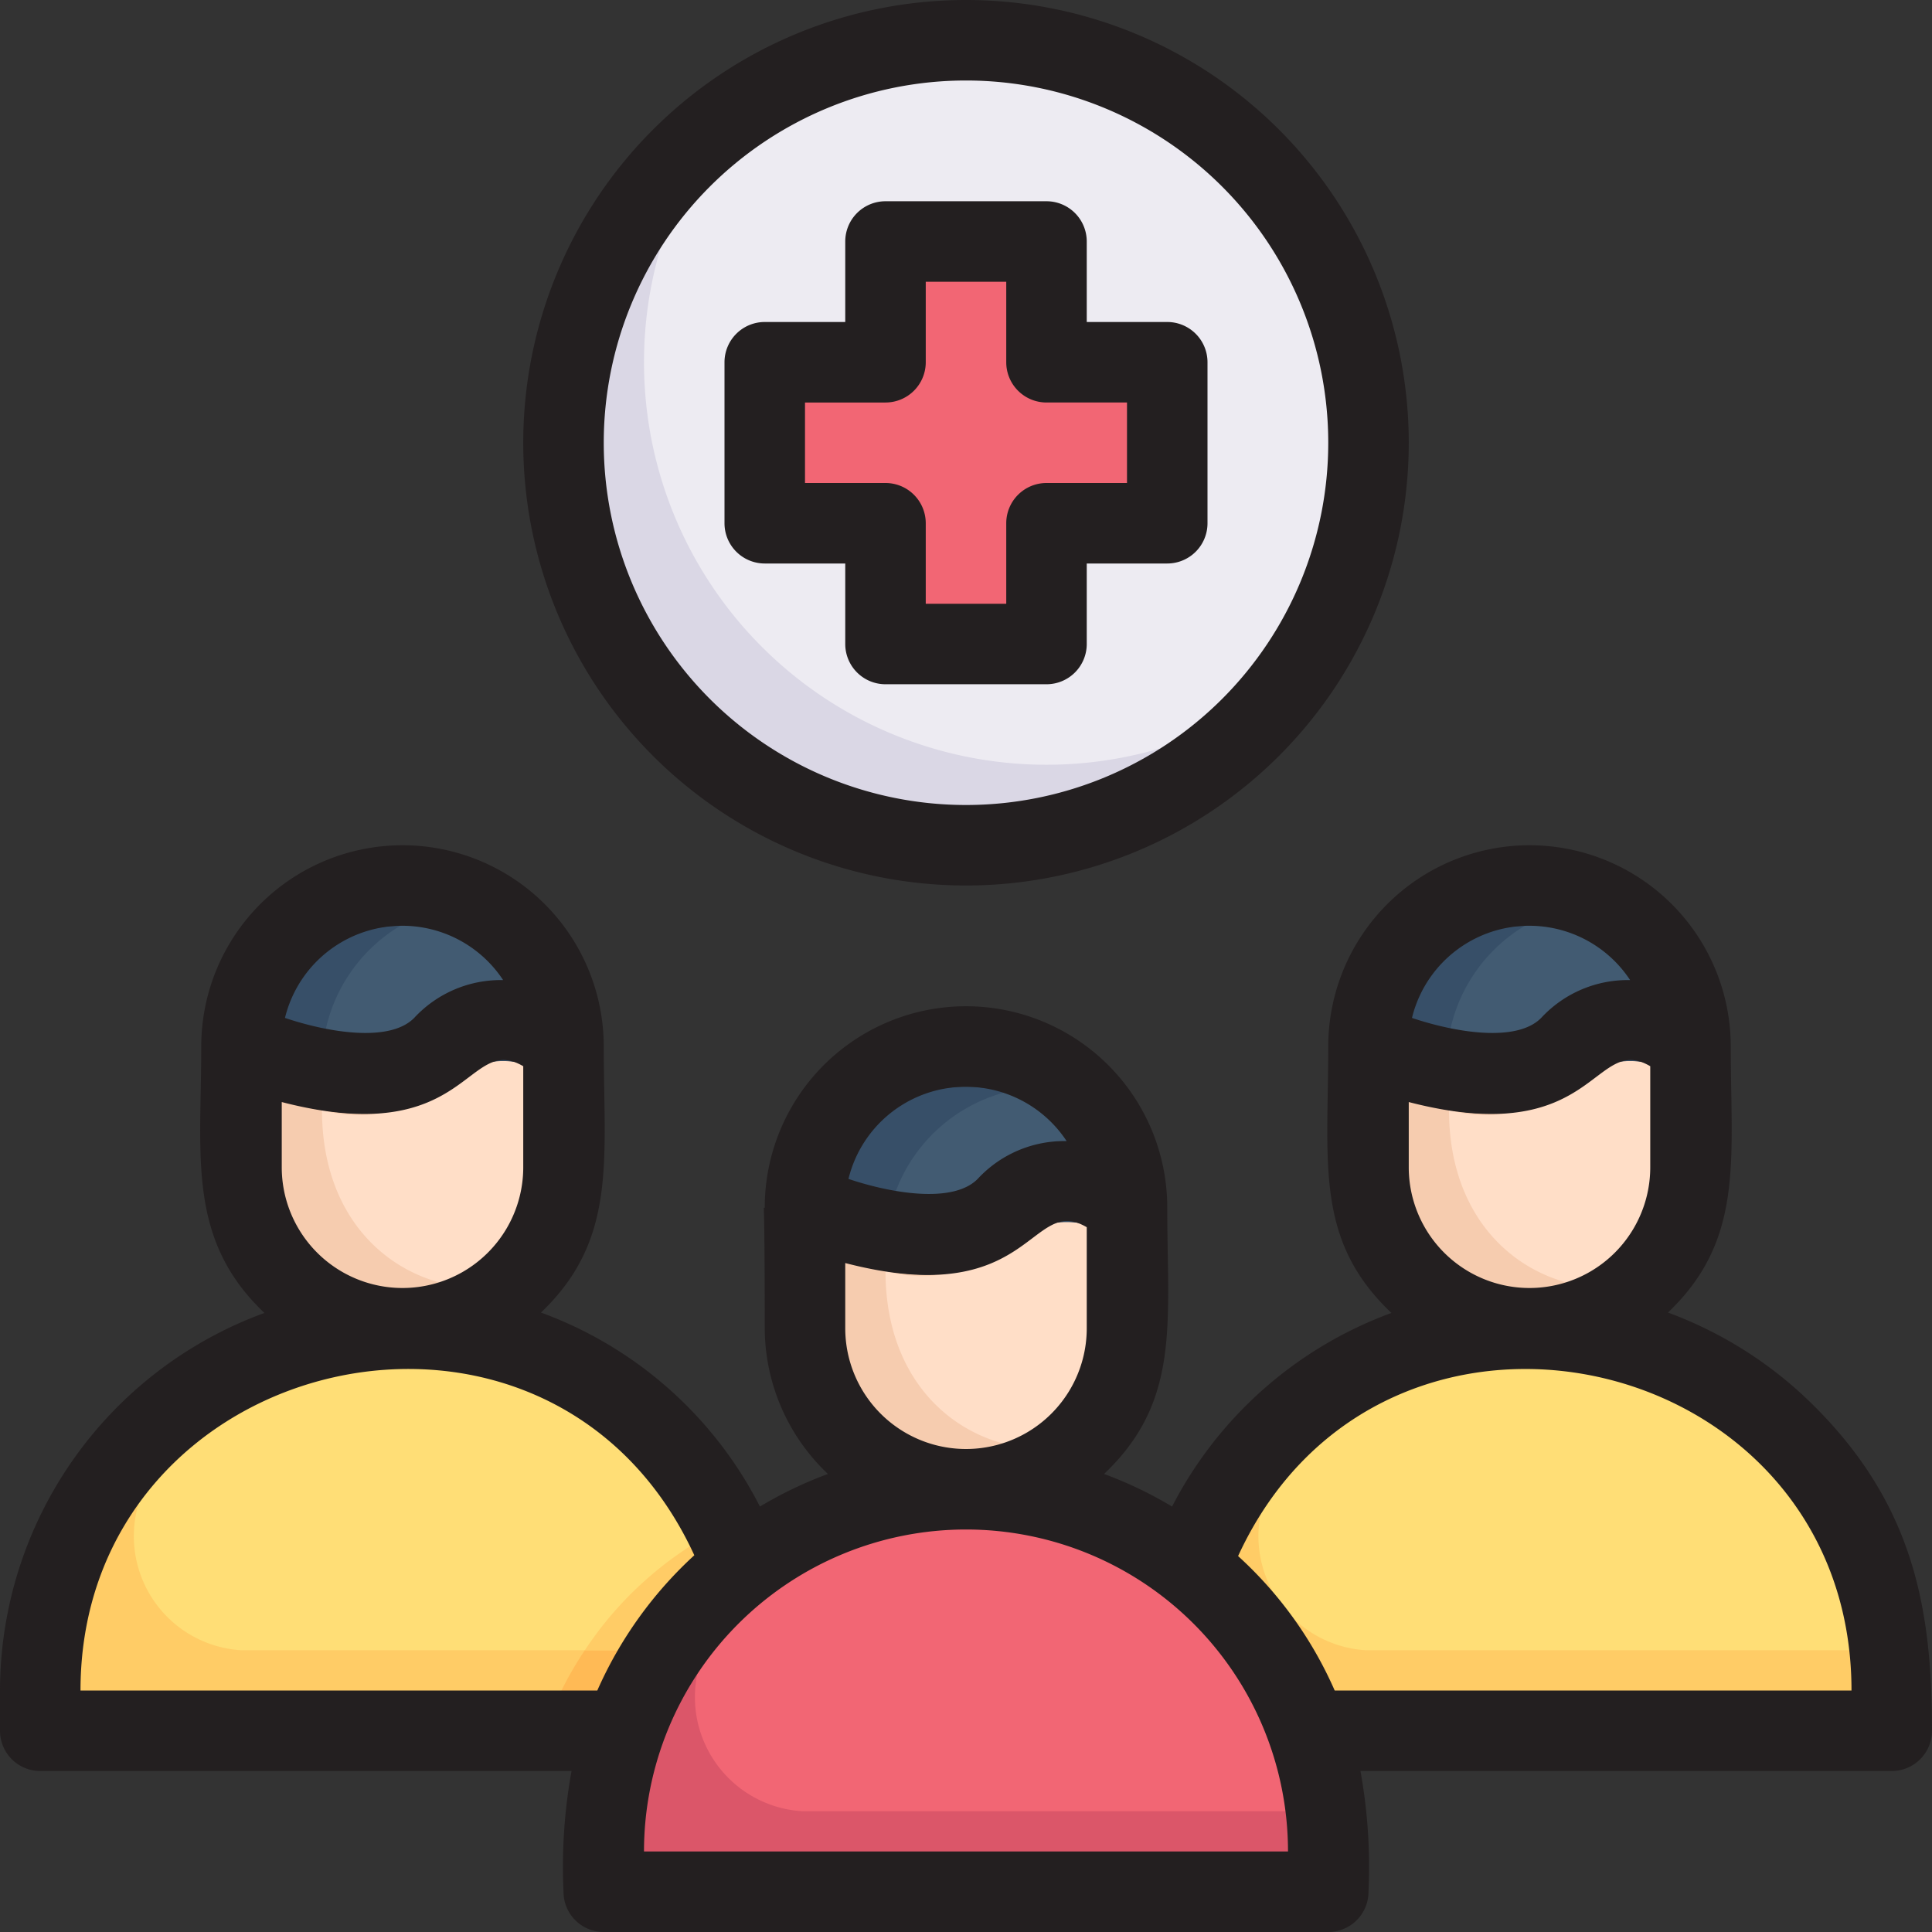<?xml version="1.0" ?><svg viewBox="0 0 48 48" xmlns="http://www.w3.org/2000/svg"><rect x="0" y="0" width="48" height="48" fill="#333333" stroke="none"/><defs><style>.cls-1{fill:#fc6;}.cls-2{fill:#ffde76;}.cls-3{fill:#f6ccaf;}.cls-4{fill:#ffdec7;}.cls-5{fill:#374f68;}.cls-6{fill:#db5669;}.cls-7{fill:#ffba55;}.cls-8{fill:#f26674;}.cls-9{fill:#425b72;}.cls-10{fill:#dad7e5;}.cls-11{fill:#edebf2;}.cls-12{fill:#231f20;}</style></defs><title/><g data-name="Crowd Patient" id="Crowd_Patient"><path class="cls-1" d="M18.45,38.92A9,9,0,0,0,15.52,43H1V42c0-8.45,10.6-12.13,15.84-5.84A8.89,8.89,0,0,1,18.45,38.92Z"/><path class="cls-2" d="M18.45,38.92A8.82,8.82,0,0,0,16.53,41H6a2.84,2.84,0,0,1-2.52-3.76,8.59,8.59,0,0,1,.69-1.58,2.77,2.77,0,0,1,1.58-1.57C11,31.19,17.37,34.59,18.45,38.92Z"/><path class="cls-3" d="M14,27c0,3.25.09,3.65-.36,4.64A4,4,0,0,1,6,30V27c1.47.61,3.87,1.13,5,0A2.08,2.08,0,0,1,14,27Z"/><path class="cls-4" d="M14,27c0,3.25.09,3.65-.36,4.64C11.24,32.74,8,31.33,8,27.58A3.44,3.44,0,0,0,11,27,2.08,2.08,0,0,1,14,27Z"/><path class="cls-5" d="M14,27a2.08,2.08,0,0,0-3,0c-1.5,1.5-5,0-5,0a4,4,0,0,1,8,0Z"/><path class="cls-6" d="M33,46v1H15a10.25,10.25,0,0,1,.52-4A9,9,0,0,1,33,46Z"/><path class="cls-6" d="M33,46v1H15a10.25,10.25,0,0,1,.52-4A9,9,0,0,1,33,46Z"/><path class="cls-7" d="M16.53,41a8.74,8.74,0,0,0-1,2h-2a8.74,8.74,0,0,1,1-2Z"/><path class="cls-1" d="M18.45,38.92C15.4,41.32,18,41,14.53,41A8.91,8.91,0,0,1,18,37.93,7.25,7.25,0,0,1,18.45,38.92Z"/><path class="cls-8" d="M32.94,45c-17.71,0-11.7,0-13,0a2.84,2.84,0,0,1-2.52-3.76,9.22,9.22,0,0,1,1.3-2.55A9,9,0,0,1,32.94,45Z"/><path class="cls-3" d="M28,31c0,3.25.09,3.65-.36,4.64A4,4,0,0,1,20,34V31c1.47.61,3.87,1.13,5,0A2.08,2.08,0,0,1,28,31Z"/><path class="cls-4" d="M28,31c0,3.25.09,3.65-.36,4.64-2.4,1.1-5.64-.31-5.64-4.06A3.44,3.44,0,0,0,25,31,2.08,2.08,0,0,1,28,31Z"/><path class="cls-5" d="M28,31a2.08,2.08,0,0,0-3,0c-1.5,1.5-5,0-5,0a4,4,0,0,1,8,0Z"/><path class="cls-1" d="M47,42v1H32.48a9,9,0,0,0-2.93-4.08C33,29.54,47,31.93,47,42Z"/><path class="cls-2" d="M46.94,41c-17.71,0-11.7,0-13,0a2.84,2.84,0,0,1-2.52-3.76,9.22,9.22,0,0,1,1.3-2.55A9,9,0,0,1,46.94,41Z"/><path class="cls-3" d="M42,27c0,3.25.09,3.65-.36,4.64A4,4,0,0,1,34,30V27c1.47.61,3.87,1.13,5,0A2.08,2.08,0,0,1,42,27Z"/><path class="cls-4" d="M42,27c0,3.25.09,3.65-.36,4.64-2.4,1.1-5.64-.31-5.64-4.06A3.44,3.44,0,0,0,39,27,2.08,2.08,0,0,1,42,27Z"/><path class="cls-5" d="M42,27a2.08,2.08,0,0,0-3,0c-1.5,1.5-5,0-5,0a4,4,0,0,1,8,0Z"/><path class="cls-9" d="M28,31a2.57,2.57,0,0,0-1.06-.6c-1.48-.41-1.74.86-3,1.17A9.64,9.64,0,0,1,22,31a4,4,0,0,1,3-3.87A4,4,0,0,1,28,31Z"/><path class="cls-9" d="M42,26.43a2.57,2.57,0,0,0-1.06-.6c-1.48-.41-1.74.86-3,1.17a9.64,9.64,0,0,1-2-.57,4,4,0,0,1,3-3.87A4,4,0,0,1,42,26.43Z"/><path class="cls-9" d="M14,26.43a2.57,2.57,0,0,0-1.06-.6c-1.48-.41-1.74.86-3,1.17A9.64,9.64,0,0,1,8,26.43a4,4,0,0,1,3-3.87A4,4,0,0,1,14,26.43Z"/><path class="cls-10" d="M34,11a10,10,0,0,1-2,6c-5.76,7.67-18,3.54-18-6a10,10,0,0,1,4-8l0,0A10,10,0,0,1,34,11Z"/><path class="cls-11" d="M34,11a10,10,0,0,1-2,6A10,10,0,0,1,18,3,10,10,0,0,1,34,11Z"/><polygon class="cls-8" points="29 9 26 9 26 6 22 6 22 9 19 9 19 13 22 13 22 16 26 16 26 13 29 13 29 9"/><path class="cls-12" d="M45.07,34.93a10.06,10.06,0,0,0-3.63-2.32C43.34,30.8,43,28.82,43,26a5,5,0,0,0-10,0h0c0,2.91-.34,4.81,1.57,6.62a10,10,0,0,0-5.45,4.81,10.1,10.1,0,0,0-1.69-.81C29.34,34.81,29,32.87,29,30a5,5,0,0,0-10,0c-.05.1,0-.65,0,3a5,5,0,0,0,1.57,3.62,10.1,10.1,0,0,0-1.69.81,9.93,9.93,0,0,0-5.44-4.82C15.34,30.8,15,28.82,15,26A5,5,0,0,0,5,26H5c0,2.73-.36,4.79,1.57,6.62A10,10,0,0,0,0,42v1a1,1,0,0,0,1,1H14.2a13.36,13.36,0,0,0-.2,3,1,1,0,0,0,1,1H33a1,1,0,0,0,1-1,13.32,13.32,0,0,0-.2-3H47a1,1,0,0,0,1-1C48,40,47.56,37.41,45.07,34.93ZM40.5,24.35a2.93,2.93,0,0,0-2.21.94c-.61.62-2.14.36-3.21,0A3,3,0,0,1,40.5,24.35ZM35,29V27.38c4.67,1.21,4.57-1.73,6-.89V29a3,3,0,0,1-6,0Zm-8.5-.65a2.93,2.93,0,0,0-2.21.94c-.61.62-2.14.36-3.21,0A3,3,0,0,1,26.5,28.35ZM21,33V31.38c4.67,1.21,4.57-1.73,6-.89V33a3,3,0,0,1-6,0Zm-8.5-8.65a2.93,2.93,0,0,0-2.21.94c-.61.62-2.14.36-3.21,0A3,3,0,0,1,12.5,24.35ZM7,29V27.38c4.67,1.21,4.57-1.73,6-.89V29a3,3,0,0,1-6,0ZM2,42c0-8.44,11.65-11.18,15.25-3.36A10.07,10.07,0,0,0,14.84,42Zm14,4a8,8,0,0,1,16,0Zm17.16-4a9.87,9.87,0,0,0-2.4-3.34C34.35,30.86,46,33.49,46,42Z"/><path class="cls-12" d="M24,22A11,11,0,1,0,13,11,11,11,0,0,0,24,22ZM24,2a9,9,0,1,1-9,9A9,9,0,0,1,24,2Z"/><path class="cls-12" d="M19,14h2v2a1,1,0,0,0,1,1h4a1,1,0,0,0,1-1V14h2a1,1,0,0,0,1-1V9a1,1,0,0,0-1-1H27V6a1,1,0,0,0-1-1H22a1,1,0,0,0-1,1V8H19a1,1,0,0,0-1,1v4A1,1,0,0,0,19,14Zm1-4h2a1,1,0,0,0,1-1V7h2V9a1,1,0,0,0,1,1h2v2H26a1,1,0,0,0-1,1v2H23V13a1,1,0,0,0-1-1H20Z"/></g></svg>